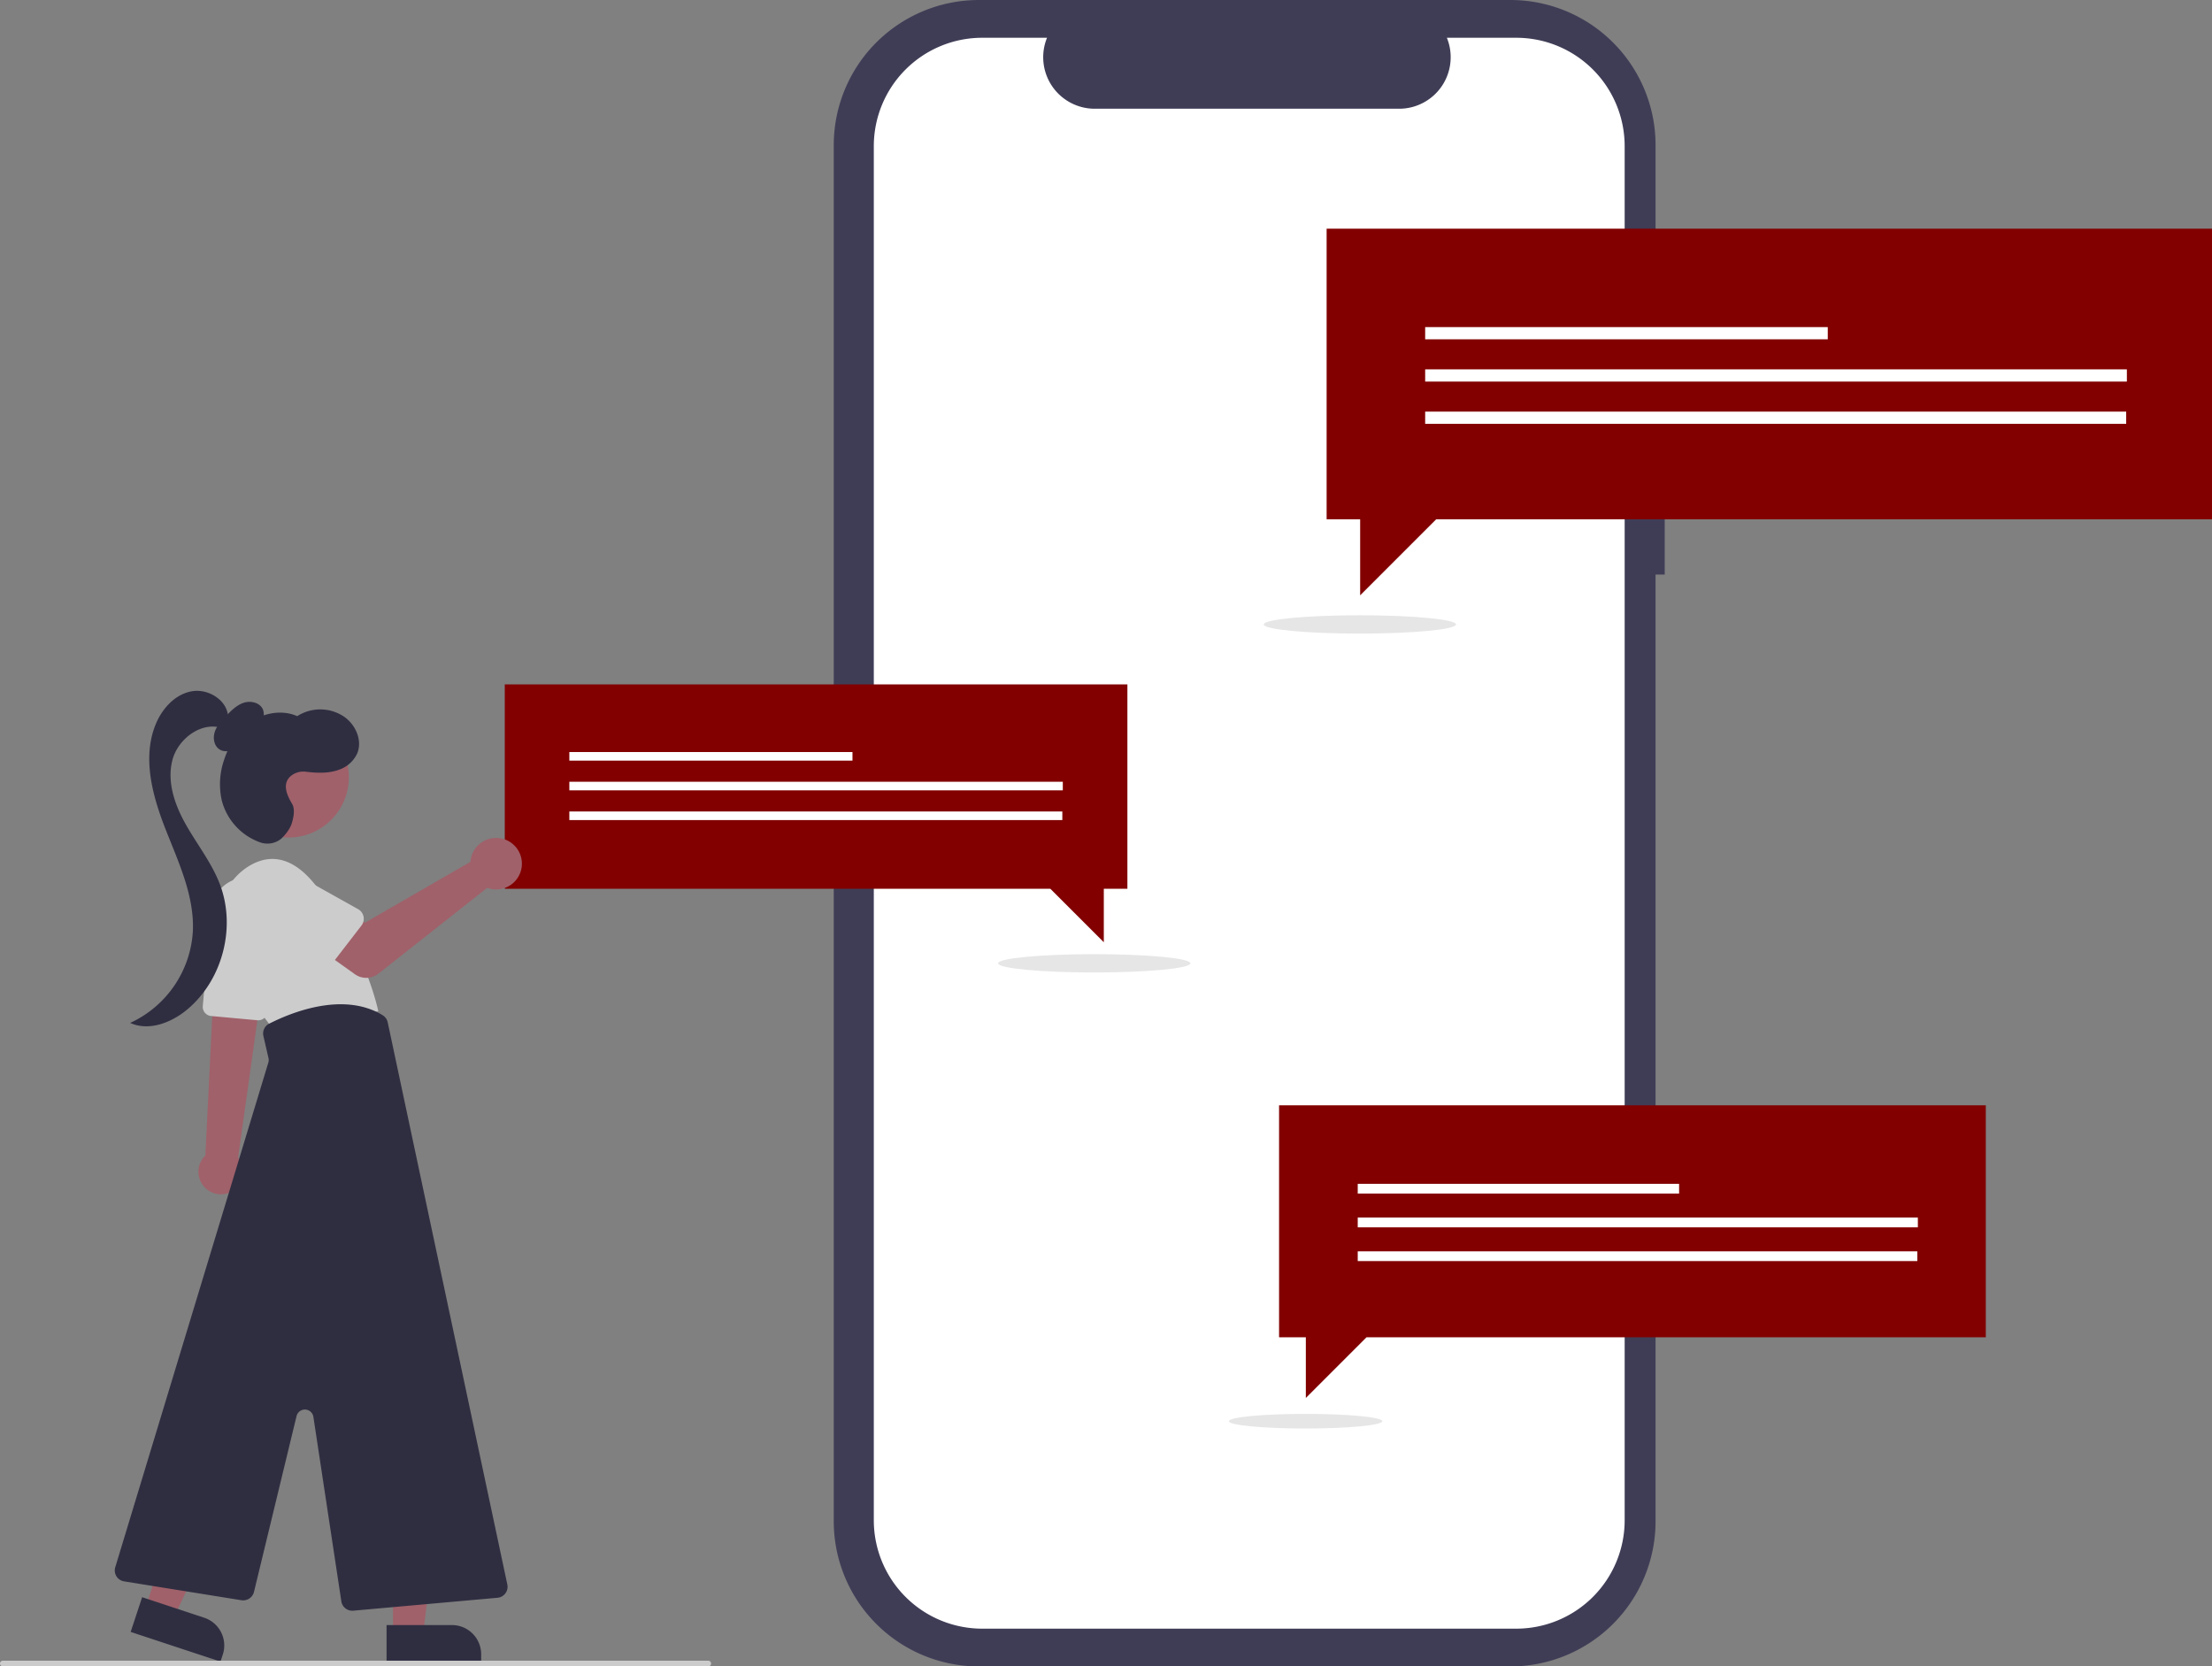 <svg xmlns="http://www.w3.org/2000/svg" data-name="Layer 1" width="965.998" height="727.778" viewBox="0 0 965.998 727.778" xmlns:xlink="http://www.w3.org/1999/xlink"><rect x="0" y="0" width="965.998" height="727.778" fill="#808080" stroke="none"/><path d="M843.996,259.058h-3.999V149.513a63.402,63.402,0,0,0-63.402-63.402H544.509a63.402,63.402,0,0,0-63.402,63.402V750.487A63.402,63.402,0,0,0,544.509,813.889H776.596a63.402,63.402,0,0,0,63.402-63.402V337.034h3.999Z" transform="translate(-117.001 -86.111)" fill="#3f3d56"/><path d="M779.154,102.606h-30.295a22.495,22.495,0,0,1-20.827,30.991H595.072A22.495,22.495,0,0,1,574.245,102.606h-28.296a47.348,47.348,0,0,0-47.348,47.348V750.046a47.348,47.348,0,0,0,47.348,47.348H779.154a47.348,47.348,0,0,0,47.348-47.348h0V149.954A47.348,47.348,0,0,0,779.154,102.606Z" transform="translate(-117.001 -86.111)" fill="#fff"/><ellipse cx="593.858" cy="272.708" rx="42" ry="4" fill="#e6e6e6"/><polygon points="965.998 99.868 579.346 99.868 579.346 226.799 593.992 226.799 593.992 259.997 627.189 226.799 965.998 226.799 965.998 99.868" fill="#820000"/><rect x="622.381" y="142.852" width="175.821" height="5.336" fill="#fff"/><rect x="622.381" y="161.31" width="306.441" height="5.336" fill="#fff"/><rect x="622.381" y="179.768" width="306.141" height="5.336" fill="#fff"/><polygon points="867.219 482.708 558.58 482.708 558.58 584.029 570.271 584.029 570.271 610.528 596.77 584.029 867.219 584.029 867.219 482.708" fill="#820000"/><rect x="592.932" y="517.019" width="140.346" height="4.259" fill="#fff"/><rect x="592.932" y="531.753" width="244.612" height="4.259" fill="#fff"/><rect x="592.932" y="546.487" width="244.372" height="4.259" fill="#fff"/><ellipse cx="570.163" cy="620.675" rx="33.526" ry="3.193" fill="#e6e6e6"/><ellipse cx="477.858" cy="420.708" rx="42" ry="4" fill="#e6e6e6"/><polygon points="220.435 298.894 492.342 298.894 492.342 388.157 482.042 388.157 482.042 411.502 458.697 388.157 220.435 388.157 220.435 298.894" fill="#820000"/><rect x="248.638" y="328.435" width="123.643" height="3.752" fill="#fff"/><rect x="248.638" y="341.416" width="215.499" height="3.752" fill="#fff"/><rect x="248.638" y="354.396" width="215.288" height="3.752" fill="#fff"/><path d="M204.985,602.74a9.789,9.789,0,1,0,16.929-9.832,10.536,10.536,0,0,0-.922-1.308l8.234-58.689.247-1.758,1.673-11.976.247-1.726-.911.043-15.953.729-4.278.193-.536,10.925-3.034,61.423A9.775,9.775,0,0,0,204.985,602.74Z" transform="translate(-117.001 -86.111)" fill="#a0616a"/><path d="M229.426,531.687l-20.258-1.858a3.999,3.999,0,0,1-3.607-4.328l3.757-42.127a15.36,15.36,0,1,1,30.495,3.6l-6.074,41.321a3.992,3.992,0,0,1-3.944,3.41C229.673,531.704,229.55,531.699,229.426,531.687Z" transform="translate(-117.001 -86.111)" fill="#ccc"/><path d="M214.073,497.651a28.215,28.215,0,0,1,10.377-32.473c7.639-5.227,18.093-7.103,29.35,6.299C276.315,498.281,282.212,527.765,282.212,527.765l-46.102,7.505S220.43,516.106,214.073,497.651Z" transform="translate(-117.001 -86.111)" fill="#ccc"/><polygon points="171.635 713.464 184.779 713.464 191.032 662.764 171.633 662.765 171.635 713.464" fill="#a0616a"/><path d="M285.819,795.819H327.13a0,0,0,0,1,0,0V811.78a0,0,0,0,1,0,0H298.566a12.747,12.747,0,0,1-12.747-12.747v-3.214A0,0,0,0,1,285.819,795.819Z" transform="translate(495.985 1521.474) rotate(179.997)" fill="#2f2e41"/><polygon points="63.569 702.001 76.049 706.126 97.899 659.951 79.48 653.863 63.569 702.001" fill="#a0616a"/><path d="M175.526,789.741h41.311a0,0,0,0,1,0,0V805.702a0,0,0,0,1,0,0H188.273a12.747,12.747,0,0,1-12.747-12.747V789.741A0,0,0,0,1,175.526,789.741Z" transform="translate(15.101 1530.598) rotate(-161.71)" fill="#2f2e41"/><circle cx="243.011" cy="425.552" r="26.333" transform="translate(-291.341 82.601) rotate(-28.663)" fill="#a0616a"/><path d="M266.067,785.461l-12.207-80.566a3.752,3.752,0,0,0-7.357-.321l-18.589,76.779a4.86,4.86,0,0,1-5.455,3.629l-51.275-8.241a4.825,4.825,0,0,1-3.852-6.165l66.86-220.429a3.755,3.755,0,0,0,.065-1.932l-2.226-9.646a4.807,4.807,0,0,1,2.495-5.375c9.104-4.646,32.159-14.303,49.567-3.724a4.879,4.879,0,0,1,2.229,3.138L338.553,778.092a4.825,4.825,0,0,1-4.289,5.81l-62.996,5.641q-.218.019-.432.019A4.833,4.833,0,0,1,266.067,785.461Z" transform="translate(-117.001 -86.111)" fill="#2f2e41"/><path d="M225.55,406.947a19.921,19.921,0,0,0,5.206-4.524,6.757,6.757,0,0,0,1.04-6.537c-1.33-2.935-5.284-3.865-8.347-2.864s-5.43,3.401-7.669,5.718c-1.972,2.042-4,4.173-4.936,6.853s-.455,6.077,1.872,7.703c2.283,1.596,5.566.942,7.762-.771s3.556-4.257,4.852-6.722Z" transform="translate(-117.001 -86.111)" fill="#2f2e41"/><path d="M216.631,399.444c-.146-7.42-8.603-12.74-15.907-11.425s-12.918,7.542-15.728,14.411c-5.938,14.512-1.48,31.07,4.241,45.669s12.801,29.419,11.967,45.076a47.094,47.094,0,0,1-27.356,39.674c8.243,3.736,18.096-.124,25.023-5.948,15.383-12.936,21.321-35.966,14.11-54.727-3.556-9.254-9.824-17.17-14.717-25.792s-8.483-18.782-5.957-28.368,13.278-17.35,22.469-13.637Z" transform="translate(-117.001 -86.111)" fill="#2f2e41"/><path d="M244.59,437.238c-2.295-3.879-4.613-8.972-.416-12.363a8.646,8.646,0,0,1,6.487-1.715c4.731.57,9.882.805,14.461-.913a13.556,13.556,0,0,0,7.864-7.066c2.364-5.601-.596-12.407-5.538-15.947a18.654,18.654,0,0,0-20.647-.365c-6.4-2.827-14.166-1.57-19.981,2.322s-9.794,10.124-11.955,16.779a32.386,32.386,0,0,0-.989,17.813,26.474,26.474,0,0,0,16.422,18.097,9.533,9.533,0,0,0,9.416-1.397s3.629-3.168,4.765-6.984C245.35,442.566,245.817,439.31,244.59,437.238Z" transform="translate(-117.001 -86.111)" fill="#2f2e41"/><path d="M322.709,460.734a11.284,11.284,0,0,0-.257,1.758l-46.057,26.57-11.195-6.445-11.934,15.624,18.709,13.335a8.577,8.577,0,0,0,10.291-.251l47.492-37.467a11.254,11.254,0,1,0-7.05-13.125Z" transform="translate(-117.001 -86.111)" fill="#a0616a"/><path d="M274.856,490.321,259.971,509.613a4.825,4.825,0,0,1-7.295.4l-16.851-17.499a13.399,13.399,0,0,1,16.432-21.169l21.135,11.818a4.825,4.825,0,0,1,1.464,7.158Z" transform="translate(-117.001 -86.111)" fill="#ccc"/><path d="M426.274,813.889H118.253a1.252,1.252,0,0,1,0-2.504h308.021a1.252,1.252,0,0,1,0,2.504Z" transform="translate(-117.001 -86.111)" fill="#ccc"/></svg>